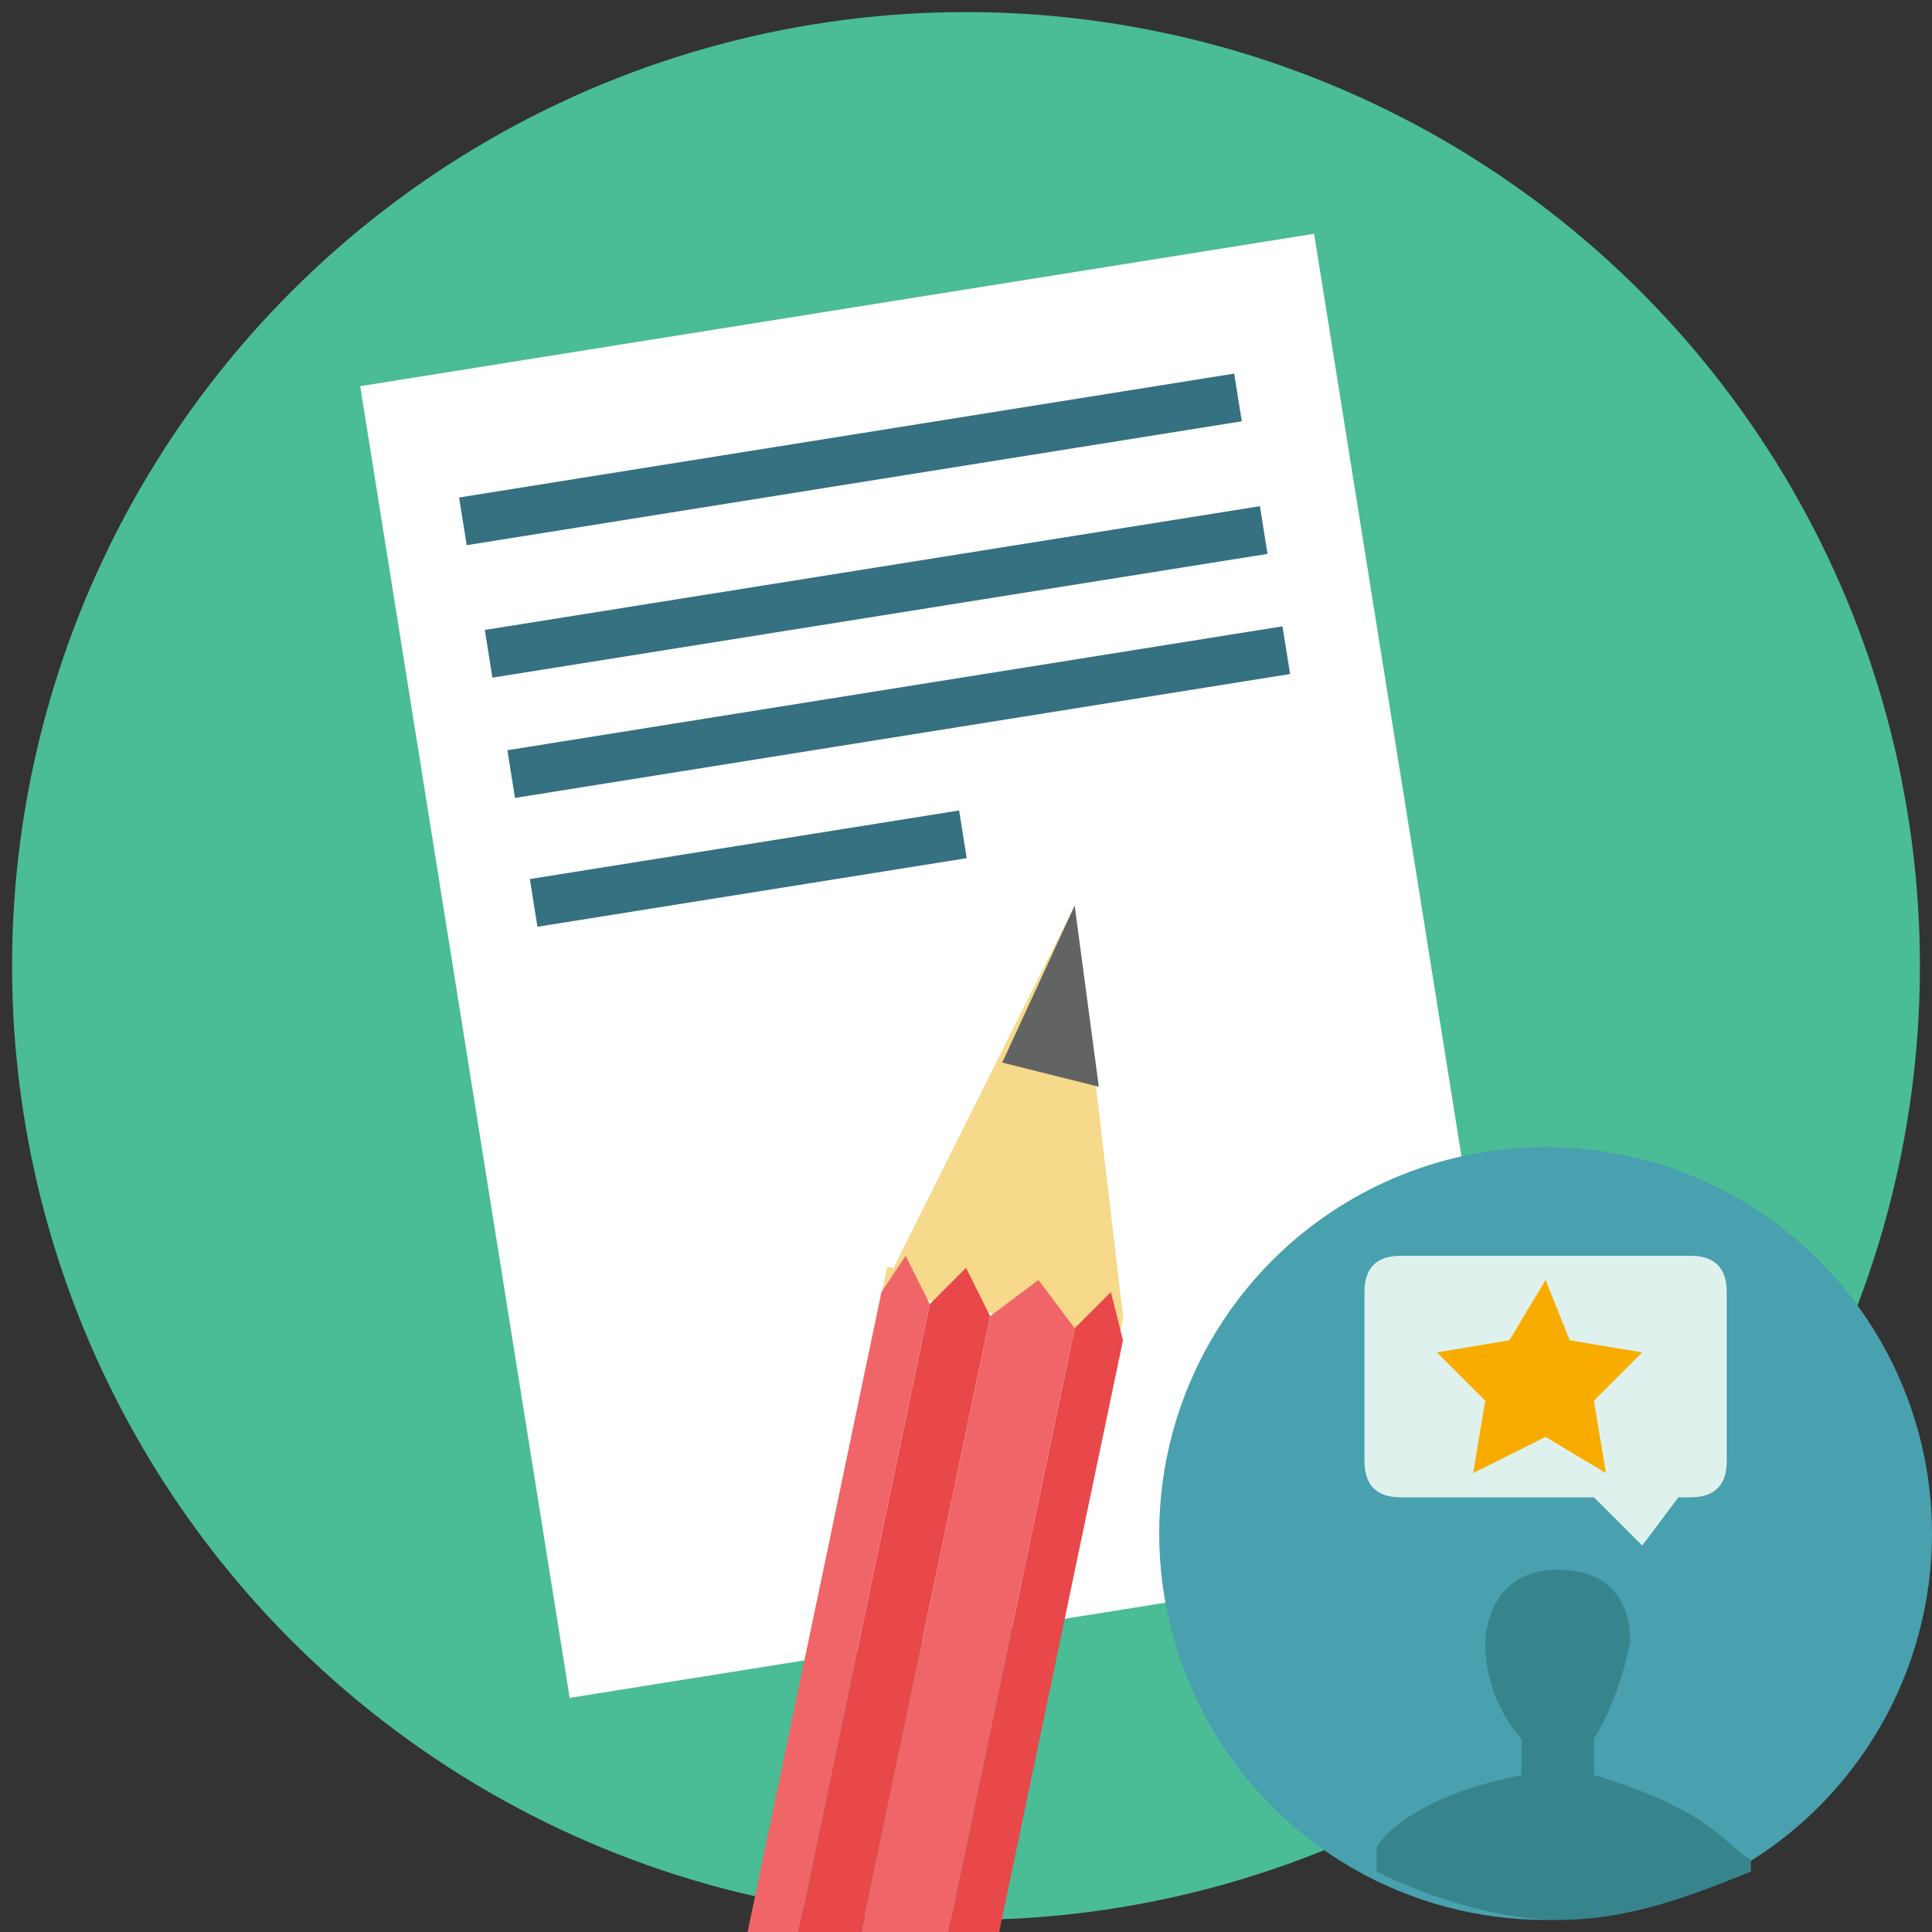 <svg xmlns="http://www.w3.org/2000/svg" viewBox="0 0 16 16" enable-background="new 0 0 16 16"><rect x="0" y="0" width="16" height="16" fill="#333333" stroke="none"/><g><circle fill="#4ABC96" cx="8" cy="8" r="7.9"/><path fill="#fff" d="M2.983 3.198l7.9-1.262 1.735 10.863-7.9 1.262z"/><g fill="#357180"><path d="M3.802 4.12l6.419-1.026.063.395-6.419 1.026zM4.015 5.217l6.419-1.025.063.395-6.419 1.025zM4.202 6.213l6.419-1.026.063.395-6.419 1.026zM4.388 7.28l3.555-.568.063.395-3.555.568z"/></g><path fill="#F7D98B" d="M7.347 10.491l1.958.409-.041.196-1.958-.409zM8.9 7.5l-1.5 3 1.9.4z"/><path fill="#626463" d="M8.9 7.5l-.6 1.3.8.2z"/><path fill="#F2BE3E" d="M4 36.6c-.1.4-.5.4-.9.3l-.5-.1c-.4-.1-.7-.2-.7-.6l.1-.3c.1-.4 2 0 1.9.4l.1.3z"/><path fill="#818282" d="M2.348 34.612l1.958.408-.265 1.273-1.958-.408z"/><path fill="#A4A5A4" d="M2.335 34.597l1.958.408-.041.196-1.958-.408zM2.243 34.994l1.958.409-.041.196-1.958-.409zM2.135 35.492l1.958.409-.041.196-1.958-.409z"/><path fill="#E84849" d="M8.9 11l-5 23.9.4.1 5-23.9-.1-.4zM7.7 10.8l-5 23.9.5.1 5-23.9-.2-.4z"/><path fill="#F06668" d="M7.3 10.7l-5 23.9.4.1 5-23.9-.2-.4zM8.2 10.9l-5 23.9.7.1 5-23.9-.3-.4z"/><circle fill="#49A0AE" cx="12.8" cy="12.7" r="3.2"/><path fill="#DFF1ED" d="M14.3 12.1c0 .2-.1.3-.3.3h-2.4c-.2 0-.3-.1-.3-.3v-1.4c0-.2.1-.3.3-.3h2.4c.2 0 .3.1.3.3v1.4zM13.6 12.8l-.4-.4v-.1h.7v.1l-.3.4z"/><path fill="#36858D" d="M13.2 14.7v-.3s.2-.3.3-.8c0-.1 0-.6-.6-.6s-.6.6-.6.6c0 .5.3.8.3.8v.3c-1 .2-1.2.6-1.2.6v.2c.4.2 1 .4 1.5.4.6 0 1.1-.2 1.6-.4v-.1c-.2-.1-.3-.4-1.3-.7z"/><path fill="#F9AC00" d="M12.8 10.6l.2.5.6.1-.4.4.1.6-.5-.3-.6.3.1-.6-.4-.4.6-.1z"/></g></svg>